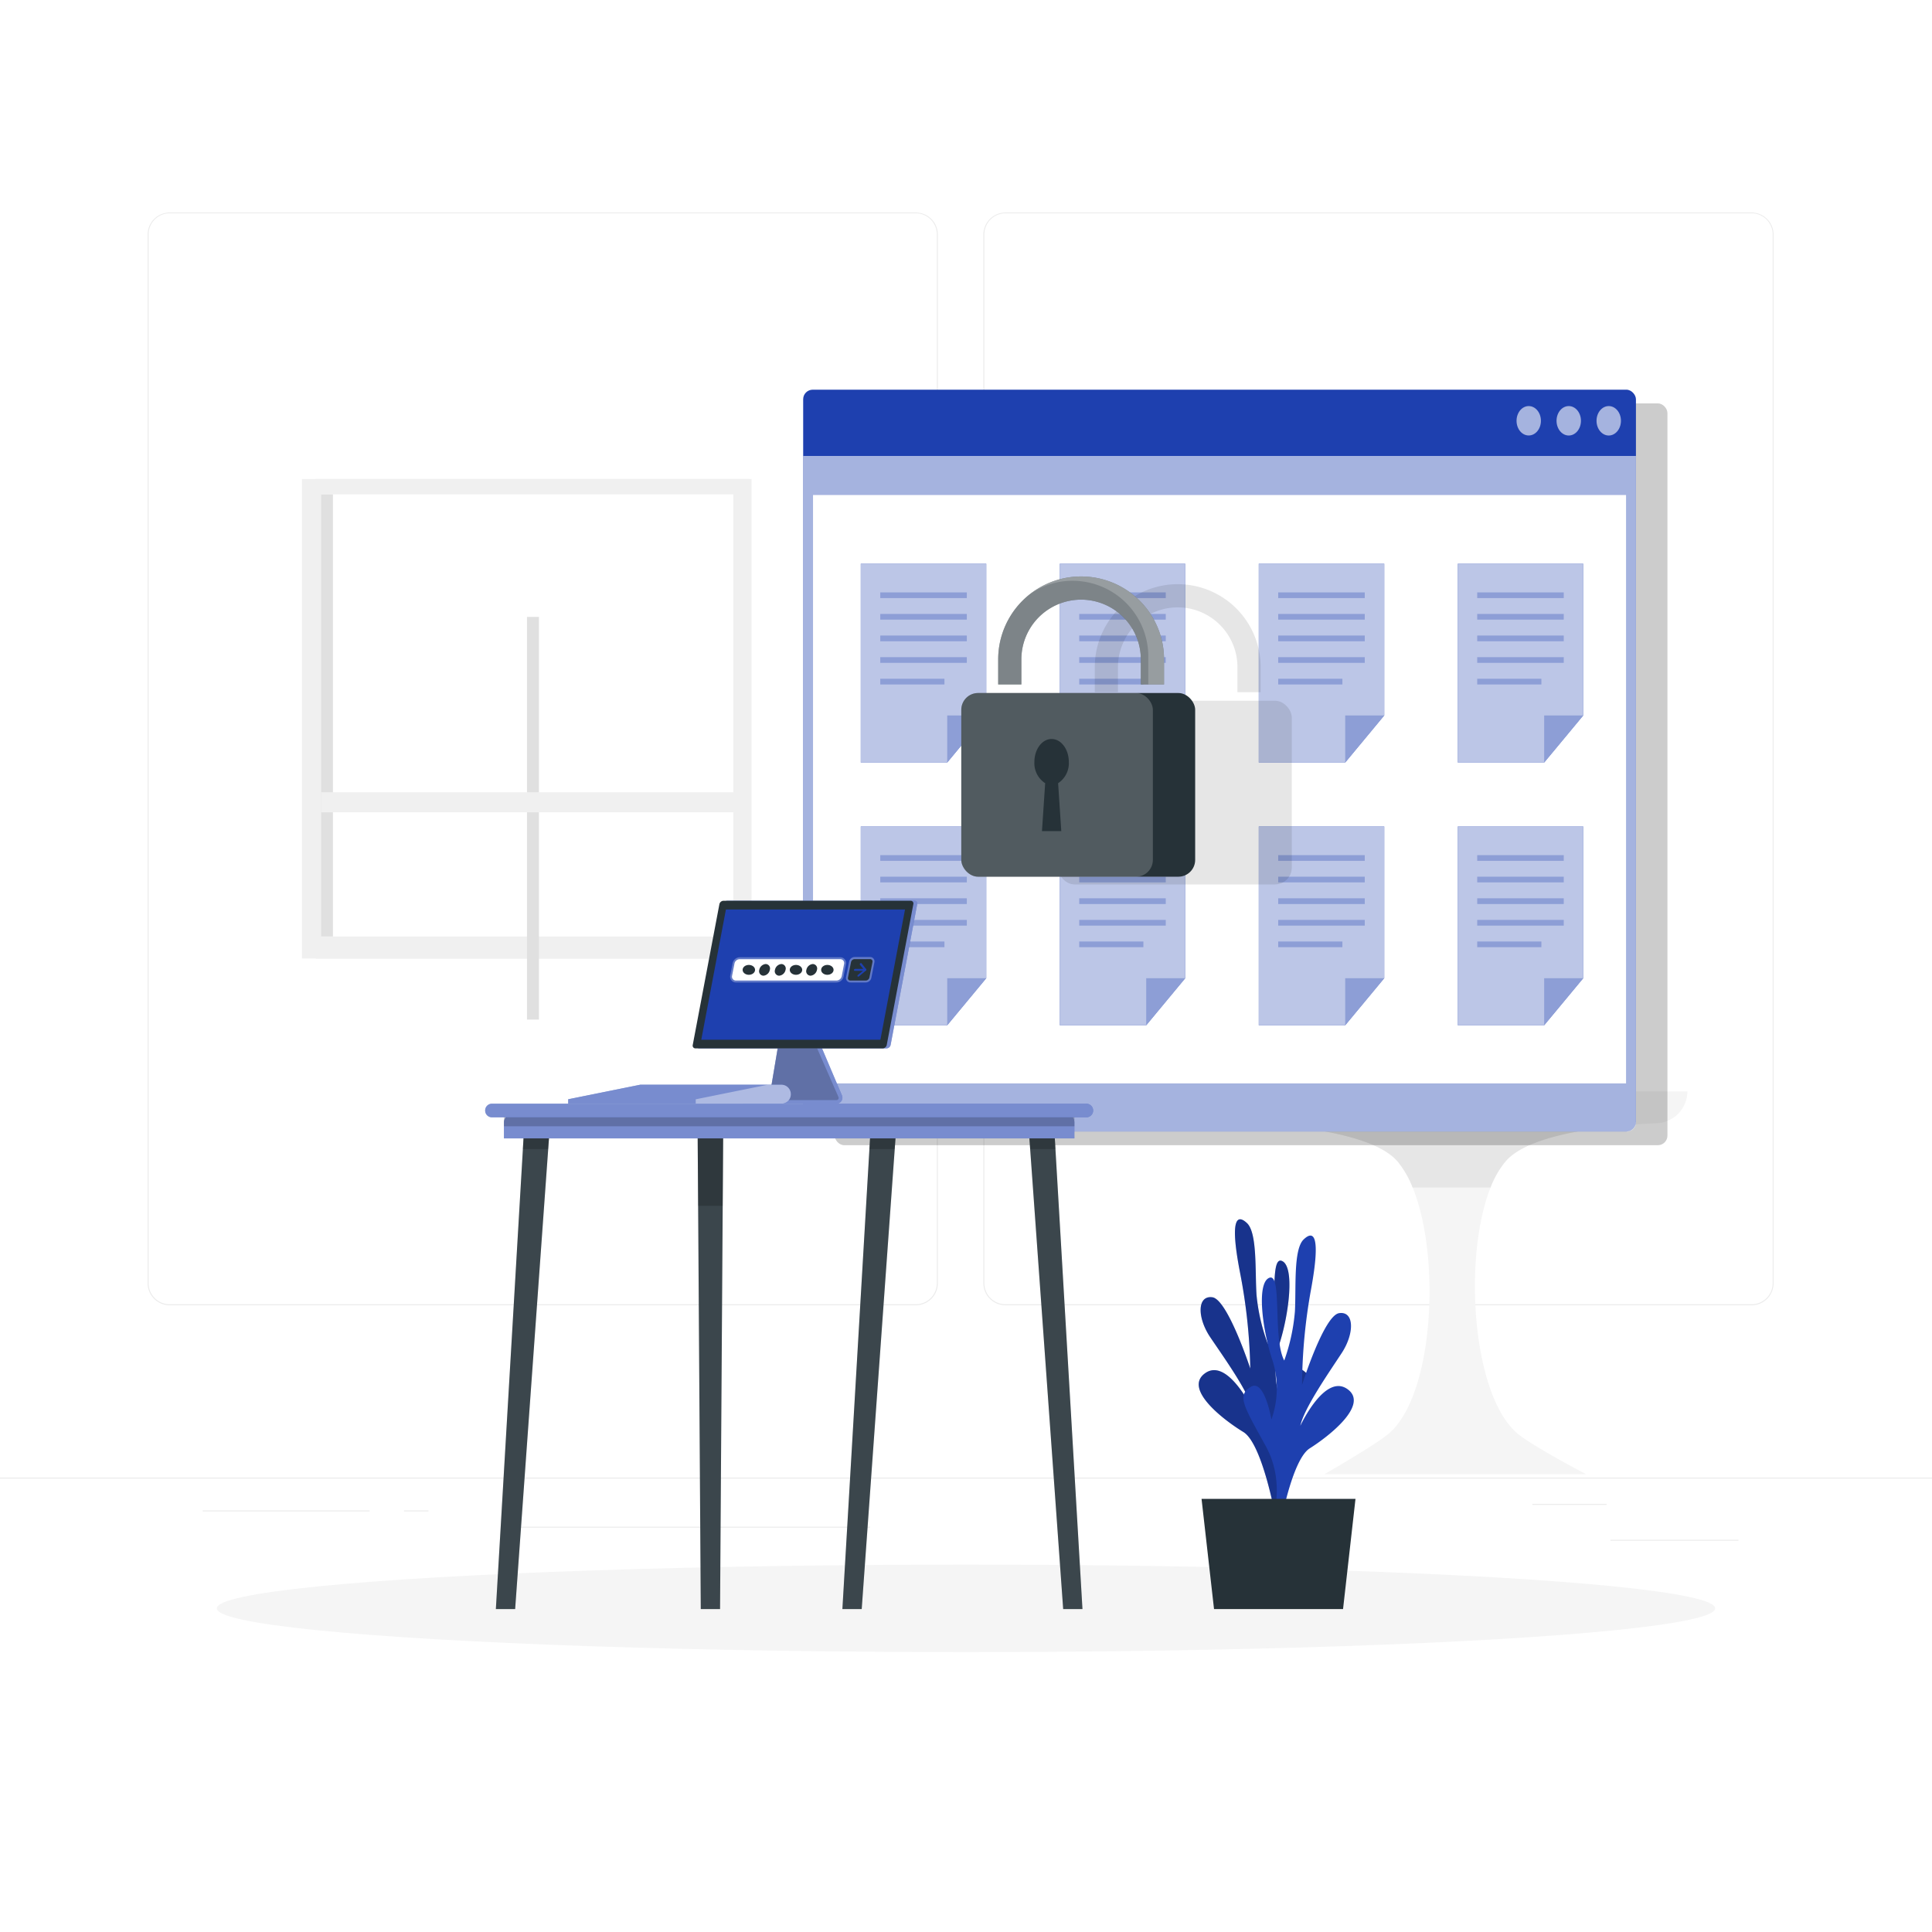 <svg class="animated" id="freepik_stories-secure-login" xmlns="http://www.w3.org/2000/svg" viewBox="0 0 500 500" version="1.1" xmlns:xlink="http://www.w3.org/1999/xlink" xmlns:svgjs="http://svgjs.com/svgjs"><style>svg#freepik_stories-secure-login:not(.animated) .animable {opacity: 0;}svg#freepik_stories-secure-login.animated #freepik--Padlock--inject-83 {animation: 1.5s Infinite  linear wind;animation-delay: 0s;}svg#freepik_stories-secure-login.animated #freepik--speech-bubble--inject-83 {animation: 1.7s 1 forwards cubic-bezier(.36,-0.01,.5,1.38) slideLeft,1.5s Infinite  linear floating;animation-delay: 0.3s,2s;opacity: 0}svg#freepik_stories-secure-login.animated #freepik--group--inject-83 {animation: 1.5s 1 forwards cubic-bezier(.36,-0.01,.5,1.38) slideLeft;animation-delay: 0.3s;opacity: 0}svg#freepik_stories-secure-login.animated #eln3s1mv3whae {animation: 1.5s 1 forwards cubic-bezier(.36,-0.01,.5,1.38) slideLeft;animation-delay: 0.06s;opacity: 0}svg#freepik_stories-secure-login.animated #elca4xncwslbq {animation: 1.5s 1 forwards cubic-bezier(.36,-0.01,.5,1.38) slideLeft;animation-delay: 0.12s;opacity: 0}svg#freepik_stories-secure-login.animated #elywocxfibesa {animation: 1.5s 1 forwards cubic-bezier(.36,-0.01,.5,1.38) slideLeft;animation-delay: 0.18s;opacity: 0}svg#freepik_stories-secure-login.animated #el1j0ac3oiu14 {animation: 1.5s 1 forwards cubic-bezier(.36,-0.01,.5,1.38) slideLeft;animation-delay: 0.24s;opacity: 0}svg#freepik_stories-secure-login.animated #elwzev3e30zpi {animation: 1.5s 1 forwards cubic-bezier(.36,-0.01,.5,1.38) slideLeft;animation-delay: 0.3s;opacity: 0}svg#freepik_stories-secure-login.animated #elfz0j11syua {animation: 1.5s 1 forwards cubic-bezier(.36,-0.01,.5,1.38) slideLeft;animation-delay: 0.36s;opacity: 0}svg#freepik_stories-secure-login.animated #el3spm4v7j5tg {animation: 1.5s 1 forwards cubic-bezier(.36,-0.01,.5,1.38) slideLeft;animation-delay: 0.42s;opacity: 0}svg#freepik_stories-secure-login.animated #elmtqlwzhun1 {animation: 1.5s 1 forwards cubic-bezier(.36,-0.01,.5,1.38) slideLeft;animation-delay: 0.48s;opacity: 0}svg#freepik_stories-secure-login.animated #elv2ntgip98sj {animation: 1.5s 1 forwards cubic-bezier(.36,-0.01,.5,1.38) slideLeft;animation-delay: 0.54s;opacity: 0}svg#freepik_stories-secure-login.animated #elqxlp1oh6pj {animation: 1.5s 1 forwards cubic-bezier(.36,-0.01,.5,1.38) slideLeft;animation-delay: 0.6s;opacity: 0}svg#freepik_stories-secure-login.animated #eltarf45372kr {animation: 1.5s 1 forwards cubic-bezier(.36,-0.01,.5,1.38) slideLeft;animation-delay: 0.66s;opacity: 0}svg#freepik_stories-secure-login.animated #elcq85n798ecm {animation: 1.5s 1 forwards cubic-bezier(.36,-0.01,.5,1.38) slideLeft;animation-delay: 0.72s;opacity: 0}svg#freepik_stories-secure-login.animated #elrt3olnte8t {animation: 1.5s 1 forwards cubic-bezier(.36,-0.01,.5,1.38) slideLeft;animation-delay: 0.78s;opacity: 0}svg#freepik_stories-secure-login.animated #elr4txxr14ef {animation: 1.5s 1 forwards cubic-bezier(.36,-0.01,.5,1.38) slideLeft;animation-delay: 0.84s;opacity: 0}svg#freepik_stories-secure-login.animated #el07lmwx0lrivk {animation: 1.5s 1 forwards cubic-bezier(.36,-0.01,.5,1.38) slideLeft;animation-delay: 0.9s;opacity: 0}svg#freepik_stories-secure-login.animated #el06uhyip8e12f {animation: 1.5s 1 forwards cubic-bezier(.36,-0.01,.5,1.38) slideLeft;animation-delay: 0.96s;opacity: 0}svg#freepik_stories-secure-login.animated #el134zeyj1mgbm {animation: 1.5s 1 forwards cubic-bezier(.36,-0.01,.5,1.38) slideLeft;animation-delay: 1.02s;opacity: 0}svg#freepik_stories-secure-login.animated #elu0jxfvpn2hl {animation: 1.5s 1 forwards cubic-bezier(.36,-0.01,.5,1.38) slideLeft;animation-delay: 1.08s;opacity: 0}svg#freepik_stories-secure-login.animated #elzbxz2hh8b1h {animation: 1.5s 1 forwards cubic-bezier(.36,-0.01,.5,1.38) slideLeft;animation-delay: 1.14s;opacity: 0}svg#freepik_stories-secure-login.animated #elenadenidde {animation: 1.5s 1 forwards cubic-bezier(.36,-0.01,.5,1.38) slideLeft;animation-delay: 1.2s;opacity: 0}svg#freepik_stories-secure-login.animated #elv7nnxytlftq {animation: 1.5s 1 forwards cubic-bezier(.36,-0.01,.5,1.38) slideLeft;animation-delay: 1.26s;opacity: 0}svg#freepik_stories-secure-login.animated #el3fv5zrv4m26 {animation: 1.5s 1 forwards cubic-bezier(.36,-0.01,.5,1.38) slideLeft;animation-delay: 1.32s;opacity: 0}svg#freepik_stories-secure-login.animated #elbnvcnli6z7d {animation: 1.5s 1 forwards cubic-bezier(.36,-0.01,.5,1.38) slideLeft;animation-delay: 1.38s;opacity: 0}svg#freepik_stories-secure-login.animated #elfzkudwrhd8u {animation: 1.5s 1 forwards cubic-bezier(.36,-0.01,.5,1.38) slideLeft;animation-delay: 1.44s;opacity: 0}svg#freepik_stories-secure-login.animated #freepik--Character--inject-83 {animation: 1.5s 1 forwards cubic-bezier(.36,-0.01,.5,1.38) slideLeft;animation-delay: 0.3s;opacity: 0}            @keyframes wind {                0% {                    transform: rotate( 0deg );                }                25% {                    transform: rotate( 1deg );                }                75% {                    transform: rotate( -1deg );                }            }                    @keyframes slideLeft {                0% {                    opacity: 0;                    transform: translateX(-30px);                }                100% {                    opacity: 1;                    transform: translateX(0);                }            }                    @keyframes floating {                0% {                    opacity: 1;                    transform: translateY(0px);                }                50% {                    transform: translateY(-10px);                }                100% {                    opacity: 1;                    transform: translateY(0px);                }            }        </style><g id="freepik--background-complete--inject-83" class="animable" style="transform-origin: 250px 228.23px;"><rect y="382.4" width="500" height="0.25" style="fill: rgb(235, 235, 235); transform-origin: 250px 382.525px;" id="el1z26uetpy7xh" class="animable"></rect><rect x="416.78" y="398.49" width="33.12" height="0.25" style="fill: rgb(235, 235, 235); transform-origin: 433.34px 398.615px;" id="eljbir1flfje" class="animable"></rect><rect x="322.53" y="401.21" width="8.69" height="0.25" style="fill: rgb(235, 235, 235); transform-origin: 326.875px 401.335px;" id="elrjt9m4o3zff" class="animable"></rect><rect x="396.59" y="389.21" width="19.19" height="0.25" style="fill: rgb(235, 235, 235); transform-origin: 406.185px 389.335px;" id="elpitzomyq2rf" class="animable"></rect><rect x="52.46" y="390.89" width="43.19" height="0.25" style="fill: rgb(235, 235, 235); transform-origin: 74.055px 391.015px;" id="elfltmg96wwhb" class="animable"></rect><rect x="104.56" y="390.89" width="6.33" height="0.25" style="fill: rgb(235, 235, 235); transform-origin: 107.725px 391.015px;" id="eln0n5y1h4i5c" class="animable"></rect><rect x="131.47" y="395.11" width="93.68" height="0.25" style="fill: rgb(235, 235, 235); transform-origin: 178.31px 395.235px;" id="elwbfmgf6mk6b" class="animable"></rect><path d="M237,337.8H43.91a5.71,5.71,0,0,1-5.7-5.71V60.66A5.71,5.71,0,0,1,43.91,55H237a5.71,5.71,0,0,1,5.71,5.71V332.09A5.71,5.71,0,0,1,237,337.8ZM43.91,55.2a5.46,5.46,0,0,0-5.45,5.46V332.09a5.46,5.46,0,0,0,5.45,5.46H237a5.47,5.47,0,0,0,5.46-5.46V60.66A5.47,5.47,0,0,0,237,55.2Z" style="fill: rgb(235, 235, 235); transform-origin: 140.46px 196.4px;" id="elnkb56ada2zm" class="animable"></path><path d="M453.31,337.8H260.21a5.72,5.72,0,0,1-5.71-5.71V60.66A5.72,5.72,0,0,1,260.21,55h193.1A5.71,5.71,0,0,1,459,60.66V332.09A5.71,5.71,0,0,1,453.31,337.8ZM260.21,55.2a5.47,5.47,0,0,0-5.46,5.46V332.09a5.47,5.47,0,0,0,5.46,5.46h193.1a5.47,5.47,0,0,0,5.46-5.46V60.66a5.47,5.47,0,0,0-5.46-5.46Z" style="fill: rgb(235, 235, 235); transform-origin: 356.75px 196.4px;" id="elz17wpga6cni" class="animable"></path><path d="M316.54,282.45H436.69a8.24,8.24,0,0,1-7.88,8.23c-12.91.59-32.78,2.63-39.07,9.77-11.75,13.32-10.61,60.1,3.46,70.93,4.4,3.4,17.26,10.14,17.26,10.14H342.77s12-6.88,16.19-10.14c14-10.92,14.39-57.67,2.59-70.93-6.05-6.8-24.67-9-37.16-9.69A8.31,8.31,0,0,1,316.54,282.45Z" style="fill: rgb(245, 245, 245); transform-origin: 376.615px 331.985px;" id="elo9i5m5gul7e" class="animable"></path><path d="M421.8,291.12c-12.2,1-26.82,3.39-32.06,9.33a23.74,23.74,0,0,0-4,6.88H365.59a24.5,24.5,0,0,0-4-6.88c-5.26-5.91-20-8.34-32-9.33Z" style="fill: rgb(230, 230, 230); transform-origin: 375.695px 299.225px;" id="elejtjx90xwmr" class="animable"></path><polygon points="367.72 282.51 369.36 263.84 345.67 263.84 344.04 282.51 367.72 282.51" style="fill: rgb(235, 235, 235); transform-origin: 356.7px 273.175px;" id="elq4a5bqjppy" class="animable"></polygon><polygon points="367.72 282.51 369.36 263.84 370.63 263.84 369 282.51 367.72 282.51" style="fill: rgb(224, 224, 224); transform-origin: 369.175px 273.175px;" id="elkzxkmkt7zyc" class="animable"></polygon><polygon points="365.47 280.61 366.77 265.74 347.92 265.74 346.62 280.61 365.47 280.61" style="fill: rgb(240, 240, 240); transform-origin: 356.695px 273.175px;" id="el3ia9mvgu0i2" class="animable"></polygon><polygon points="364.03 279.38 365.11 266.97 349.37 266.97 348.28 279.38 364.03 279.38" style="fill: rgb(250, 250, 250); transform-origin: 356.695px 273.175px;" id="ell5tbzkklk3" class="animable"></polygon><polygon points="375.4 282.45 399.19 282.45 396.55 252.28 372.76 252.28 375.4 282.45" style="fill: rgb(230, 230, 230); transform-origin: 385.975px 267.365px;" id="elu76ftunzaho" class="animable"></polygon><polygon points="375.4 282.45 374.27 282.45 371.63 252.28 372.76 252.28 375.4 282.45" style="fill: rgb(224, 224, 224); transform-origin: 373.515px 267.365px;" id="elps1hxs98er" class="animable"></polygon><polygon points="377.56 279.38 396.5 279.38 394.4 255.36 375.46 255.36 377.56 279.38" style="fill: rgb(240, 240, 240); transform-origin: 385.98px 267.37px;" id="eldj4dua069m8" class="animable"></polygon><polygon points="378.94 277.4 394.77 277.4 393.01 257.34 377.19 257.34 378.94 277.4" style="fill: rgb(250, 250, 250); transform-origin: 385.98px 267.37px;" id="el0vpqisi30u7" class="animable"></polygon><path d="M386.94,266.36h0a2.75,2.75,0,0,1-3.9,0h0a2.76,2.76,0,0,1,0-3.89h0a2.77,2.77,0,0,1,3.9,0h0A2.76,2.76,0,0,1,386.94,266.36Z" style="fill: rgb(235, 235, 235); transform-origin: 384.99px 264.419px;" id="elq0mg9i4jakm" class="animable"></path><path d="M385.77,269.74h0a2,2,0,0,1,2.85,0h0a2,2,0,0,1-1.42,3.44h0A2,2,0,0,1,385.77,269.74Z" style="fill: rgb(240, 240, 240); transform-origin: 387.195px 271.162px;" id="el810iyrqm7pd" class="animable"></path><g id="el22v3qq7e6te"><rect x="81.73" y="123.98" width="112.19" height="124.08" style="fill: rgb(224, 224, 224); transform-origin: 137.825px 186.02px; transform: rotate(180deg);" class="animable"></rect></g><g id="eli9yhwcjze2b"><rect x="78.15" y="123.98" width="116.36" height="124.08" style="fill: rgb(240, 240, 240); transform-origin: 136.33px 186.02px; transform: rotate(180deg);" class="animable"></rect></g><g id="el7raw0algckj"><rect x="83.07" y="127.94" width="106.7" height="114.42" style="fill: rgb(255, 255, 255); transform-origin: 136.42px 185.15px; transform: rotate(180deg);" class="animable"></rect></g><g id="el7ymkvrg7sz9"><rect x="83.07" y="127.94" width="3.09" height="114.42" style="fill: rgb(224, 224, 224); transform-origin: 84.615px 185.15px; transform: rotate(180deg);" class="animable"></rect></g><g id="elikpjdp9k1x9"><rect x="136.39" y="159.65" width="3.09" height="104.22" style="fill: rgb(224, 224, 224); transform-origin: 137.935px 211.76px; transform: rotate(-90deg);" class="animable"></rect></g><g id="elk9utopnft4e"><rect x="83.07" y="205.04" width="108.36" height="5.18" style="fill: rgb(240, 240, 240); transform-origin: 137.25px 207.63px; transform: rotate(180deg);" class="animable"></rect></g><path d="M378.39,145.22s1-6.6-3.81-10.83-4.39-6.75-3-7.08,2.64,3.91,4.76,5.07c0,0,.07-6-2.08-8.25s-3.28-7.94-1.23-8,2.25,3.4,2.68,5.88,2.7,6,2.7,6,.44-5.4,1.83-7.62-2.31-7.3-.88-9.52,4,2,3.75,6.77-3.38,9.84-2.64,14.81c0,0,1.4-3.49,2.65-3.81s2.53-2.62,3.37-3.48,1.91,2.11,0,4.86-6.76,10.11-6,16.05Z" style="fill: rgb(230, 230, 230); transform-origin: 379.103px 128.166px;" id="elmn5jobcwsc9" class="animable"></path><path d="M375.51,142.22l-1.58,9.89a5,5,0,0,0,5,5.82h1.68a5,5,0,0,0,5-5.82L384,142.22Z" style="fill: rgb(245, 245, 245); transform-origin: 379.77px 150.075px;" id="ele5tdogpuw5j" class="animable"></path><rect x="287.94" y="154.28" width="111.4" height="5.72" style="fill: rgb(230, 230, 230); transform-origin: 343.64px 157.14px;" id="ellcvud4m7p1b" class="animable"></rect><rect x="293.07" y="133.18" width="4.91" height="21.1" style="fill: rgb(240, 240, 240); transform-origin: 295.525px 143.73px;" id="elh3yt31z91sn" class="animable"></rect><rect x="316.8" y="133.18" width="4.91" height="21.1" style="fill: rgb(240, 240, 240); transform-origin: 319.255px 143.73px;" id="elfniwtl3qg7u" class="animable"></rect><g id="elu0dqrznmh8e"><rect x="345.57" y="132.92" width="4.91" height="21.1" style="fill: rgb(240, 240, 240); transform-origin: 348.025px 143.47px; transform: rotate(-9.78deg);" class="animable"></rect></g><rect x="299.15" y="135.96" width="4.91" height="18.32" style="fill: rgb(240, 240, 240); transform-origin: 301.605px 145.12px;" id="eleu11648lhe" class="animable"></rect><rect x="310.43" y="135.96" width="4.91" height="18.32" style="fill: rgb(240, 240, 240); transform-origin: 312.885px 145.12px;" id="elq5t59vy0ci" class="animable"></rect><rect x="338.91" y="135.96" width="4.91" height="18.32" style="fill: rgb(240, 240, 240); transform-origin: 341.365px 145.12px;" id="elevylz4olrhk" class="animable"></rect><g id="el68n6rnqcqxb"><rect x="325.29" y="135.65" width="4.91" height="18.32" style="fill: rgb(240, 240, 240); transform-origin: 327.745px 144.81px; transform: rotate(-12.53deg);" class="animable"></rect></g><rect x="305.85" y="132.13" width="2.45" height="22.15" style="fill: rgb(240, 240, 240); transform-origin: 307.075px 143.205px;" id="el7usy2lf52fr" class="animable"></rect><rect x="335.04" y="132.13" width="2.45" height="22.15" style="fill: rgb(240, 240, 240); transform-origin: 336.265px 143.205px;" id="eljsiymzrjkd" class="animable"></rect><g id="elkds480ikv7"><rect x="287.94" y="197.01" width="111.4" height="5.72" style="fill: rgb(230, 230, 230); transform-origin: 343.64px 199.87px; transform: rotate(180deg);" class="animable"></rect></g><g id="el91wj966ziud"><rect x="389.31" y="175.91" width="4.91" height="21.1" style="fill: rgb(240, 240, 240); transform-origin: 391.765px 186.46px; transform: rotate(180deg);" class="animable"></rect></g><g id="eltxagpjv92nj"><rect x="365.58" y="175.91" width="4.91" height="21.1" style="fill: rgb(240, 240, 240); transform-origin: 368.035px 186.46px; transform: rotate(180deg);" class="animable"></rect></g><g id="elhhq52jb6z0j"><rect x="336.81" y="175.65" width="4.91" height="21.1" style="fill: rgb(240, 240, 240); transform-origin: 339.265px 186.2px; transform: rotate(-170.22deg);" class="animable"></rect></g><g id="elcr5r5mchoa9"><rect x="383.23" y="178.69" width="4.91" height="18.32" style="fill: rgb(240, 240, 240); transform-origin: 385.685px 187.85px; transform: rotate(180deg);" class="animable"></rect></g><g id="elp9qziukewx"><rect x="371.95" y="178.69" width="4.91" height="18.32" style="fill: rgb(240, 240, 240); transform-origin: 374.405px 187.85px; transform: rotate(180deg);" class="animable"></rect></g><g id="elx8ki9i5w1lf"><rect x="343.48" y="178.69" width="4.91" height="18.32" style="fill: rgb(240, 240, 240); transform-origin: 345.935px 187.85px; transform: rotate(180deg);" class="animable"></rect></g><g id="eli05p07zzv7p"><rect x="357.09" y="178.38" width="4.91" height="18.32" style="fill: rgb(240, 240, 240); transform-origin: 359.545px 187.54px; transform: rotate(-167.47deg);" class="animable"></rect></g><g id="els4ajmqcezf"><rect x="378.99" y="174.86" width="2.45" height="22.15" style="fill: rgb(240, 240, 240); transform-origin: 380.215px 185.935px; transform: rotate(180deg);" class="animable"></rect></g><g id="elgsm50r1ns68"><rect x="349.79" y="174.86" width="2.45" height="22.15" style="fill: rgb(240, 240, 240); transform-origin: 351.015px 185.935px; transform: rotate(180deg);" class="animable"></rect></g><g id="elujtoxe8rgf"><rect x="298.63" y="180.31" width="23.91" height="16.51" style="fill: rgb(245, 245, 245); transform-origin: 310.585px 188.565px; transform: rotate(180deg);" class="animable"></rect></g></g><g id="freepik--Shadow--inject-83" class="animable" style="transform-origin: 250px 416.24px;"><ellipse id="freepik--path--inject-83" cx="250" cy="416.24" rx="193.89" ry="11.32" style="fill: rgb(245, 245, 245); transform-origin: 250px 416.24px;" class="animable"></ellipse></g><g id="freepik--Plant--inject-83" class="animable" style="transform-origin: 330.513px 365.986px;"><path d="M332.47,391.23s-5-10.8.7-21.46,7.3-13.16,3.7-15.34S331.6,363,331.6,363a24,24,0,0,1-.53-15.07c2.51-7.71,4.09-20.26.66-21.61s-.65,15.66-3.63,21.46a49.82,49.82,0,0,1-2.91-12.64c-.41-6.19.23-16.08-2.48-18.61s-4.44-.79-1.78,12.88a142.9,142.9,0,0,1,2.64,24.76s-5.87-17.92-9.82-18.44-3.94,5.28-.56,10.31,9.89,14.05,10.95,18.69c0,0-6.45-13.48-12.25-9.35s5.05,12.28,9.89,15.22,8.2,21.39,8.2,21.39Z" style="fill: rgb(30, 64, 175); transform-origin: 324.507px 353.771px;" id="eltf2zzp89lxq" class="animable"></path><g id="elejuq7vg3cb7"><path d="M332.47,391.23s-5-10.8.7-21.46,7.3-13.16,3.7-15.34S331.6,363,331.6,363a24,24,0,0,1-.53-15.07c2.51-7.71,4.09-20.26.66-21.61s-.65,15.66-3.63,21.46a49.82,49.82,0,0,1-2.91-12.64c-.41-6.19.23-16.08-2.48-18.61s-4.44-.79-1.78,12.88a142.9,142.9,0,0,1,2.64,24.76s-5.87-17.92-9.82-18.44-3.94,5.28-.56,10.31,9.89,14.05,10.95,18.69c0,0-6.45-13.48-12.25-9.35s5.05,12.28,9.89,15.22,8.2,21.39,8.2,21.39Z" style="opacity: 0.2; isolation: isolate; transform-origin: 324.507px 353.771px;" class="animable"></path></g><path d="M328.56,395.66s4.82-10.88-1-21.44-7.46-13.06-3.88-15.29,5.36,8.44,5.36,8.44a24,24,0,0,0,.35-15.08c-2.6-7.66-4.33-20.19-.91-21.59s.84,15.65,3.88,21.4a49.65,49.65,0,0,0,2.76-12.69c.34-6.19-.42-16.07,2.26-18.64s4.43-.85,1.93,12.85a142.37,142.37,0,0,0-2.34,24.8s5.66-18,9.6-18.58,4,5.22.68,10.3-9.71,14.2-10.73,18.85c0,0,6.29-13.58,12.14-9.53s-4.9,12.35-9.7,15.37-7.94,21.51-7.94,21.51Z" style="fill: rgb(30, 64, 175); transform-origin: 336.077px 358.053px;" id="elm27qk5kh6k" class="animable"></path><polygon points="350.8 387.91 310.96 387.91 314.19 416.42 347.58 416.42 350.8 387.91" style="fill: rgb(38, 50, 56); transform-origin: 330.88px 402.165px;" id="el51a3r2qsvqk" class="animable"></polygon></g><g id="freepik--Window--inject-83" class="animable" style="transform-origin: 319.691px 198.615px;"><g id="elmtg5cvkz5eh"><rect x="216.01" y="104.4" width="215.52" height="191.98" rx="2.48" style="opacity: 0.2; isolation: isolate; transform-origin: 323.77px 200.39px;" class="animable"></rect></g><rect x="207.86" y="100.85" width="215.52" height="191.98" rx="2.48" style="fill: rgb(30, 64, 175); transform-origin: 315.62px 196.84px;" id="el0a3e1znvf3kf" class="animable"></rect><g id="elcao3uqtnvjr"><path d="M207.86,118V290.36a2.3,2.3,0,0,0,2,2.48H421.32a2.3,2.3,0,0,0,2.06-2.48V118Z" style="fill: rgb(255, 255, 255); opacity: 0.6; transform-origin: 315.62px 205.42px;" class="animable"></path></g><rect x="210.41" y="128.11" width="210.41" height="152.27" style="fill: rgb(255, 255, 255); transform-origin: 315.615px 204.245px;" id="elqnb58fs9w3l" class="animable"></rect><g id="el9xvtv490gdr"><ellipse cx="416.34" cy="108.9" rx="3.16" ry="3.81" style="fill: rgb(255, 255, 255); opacity: 0.6; transform-origin: 416.34px 108.9px;" class="animable"></ellipse></g><g id="elfy97bb203vc"><ellipse cx="405.99" cy="108.9" rx="3.16" ry="3.81" style="fill: rgb(255, 255, 255); opacity: 0.6; transform-origin: 405.99px 108.9px;" class="animable"></ellipse></g><g id="el1vorxlb0hi8"><path d="M398.79,108.9c0,2.1-1.41,3.8-3.16,3.8s-3.15-1.7-3.15-3.8,1.41-3.81,3.15-3.81S398.79,106.79,398.79,108.9Z" style="fill: rgb(255, 255, 255); opacity: 0.6; transform-origin: 395.635px 108.895px;" class="animable"></path></g><polygon points="255.24 145.89 255.24 185.16 245.14 197.34 222.77 197.34 222.77 145.89 255.24 145.89" style="fill: rgb(30, 64, 175); transform-origin: 239.005px 171.615px;" id="elrcb48h1jys" class="animable"></polygon><g id="elcev2b6evsh9"><polygon points="255.24 145.89 255.24 185.16 245.14 197.34 222.77 197.34 222.77 145.89 255.24 145.89" style="fill: rgb(255, 255, 255); opacity: 0.7; transform-origin: 239.005px 171.615px;" class="animable"></polygon></g><g id="elvh6gusty8u"><polygon points="255.24 185.16 245.14 197.34 245.14 185.16 255.24 185.16" style="fill: rgb(30, 64, 175); opacity: 0.3; transform-origin: 250.19px 191.25px;" class="animable"></polygon></g><g id="elgxj8dg0nmqs"><rect x="227.81" y="153.31" width="22.4" height="1.47" style="fill: rgb(30, 64, 175); opacity: 0.3; transform-origin: 239.01px 154.045px;" class="animable"></rect></g><g id="elu6bxlyj863d"><rect x="227.81" y="158.89" width="22.4" height="1.47" style="fill: rgb(30, 64, 175); opacity: 0.3; transform-origin: 239.01px 159.625px;" class="animable"></rect></g><g id="el9cbkzupa3xm"><rect x="227.81" y="164.48" width="22.4" height="1.48" style="fill: rgb(30, 64, 175); opacity: 0.3; transform-origin: 239.01px 165.22px;" class="animable"></rect></g><g id="eldblot1bxnjr"><rect x="227.81" y="170.07" width="22.4" height="1.47" style="fill: rgb(30, 64, 175); opacity: 0.3; transform-origin: 239.01px 170.805px;" class="animable"></rect></g><g id="el1pvgutuzh8ui"><rect x="227.81" y="175.66" width="16.61" height="1.48" style="fill: rgb(30, 64, 175); opacity: 0.3; transform-origin: 236.115px 176.4px;" class="animable"></rect></g><polygon points="306.74 145.89 306.74 185.16 296.64 197.34 274.27 197.34 274.27 145.89 306.74 145.89" style="fill: rgb(30, 64, 175); transform-origin: 290.505px 171.615px;" id="el94in7uy3w0g" class="animable"></polygon><g id="el4d2ggfssad6"><polygon points="306.74 145.89 306.74 185.16 296.64 197.34 274.27 197.34 274.27 145.89 306.74 145.89" style="fill: rgb(255, 255, 255); opacity: 0.7; transform-origin: 290.505px 171.615px;" class="animable"></polygon></g><g id="elkrlu5o09vg"><polygon points="306.74 185.16 296.64 197.34 296.64 185.16 306.74 185.16" style="fill: rgb(30, 64, 175); opacity: 0.3; transform-origin: 301.69px 191.25px;" class="animable"></polygon></g><g id="elowkle5e0xm"><rect x="279.3" y="153.31" width="22.4" height="1.47" style="fill: rgb(30, 64, 175); opacity: 0.3; transform-origin: 290.5px 154.045px;" class="animable"></rect></g><g id="elej730xzcnd4"><rect x="279.3" y="158.89" width="22.4" height="1.47" style="fill: rgb(30, 64, 175); opacity: 0.3; transform-origin: 290.5px 159.625px;" class="animable"></rect></g><g id="elysip9owoe2"><rect x="279.3" y="164.48" width="22.4" height="1.48" style="fill: rgb(30, 64, 175); opacity: 0.3; transform-origin: 290.5px 165.22px;" class="animable"></rect></g><g id="el8o2i3h1s4i5"><rect x="279.3" y="170.07" width="22.4" height="1.47" style="fill: rgb(30, 64, 175); opacity: 0.3; transform-origin: 290.5px 170.805px;" class="animable"></rect></g><g id="elrcx8hvpfzdj"><rect x="279.3" y="175.66" width="16.61" height="1.48" style="fill: rgb(30, 64, 175); opacity: 0.3; transform-origin: 287.605px 176.4px;" class="animable"></rect></g><polygon points="358.24 145.89 358.24 185.16 348.14 197.34 325.77 197.34 325.77 145.89 358.24 145.89" style="fill: rgb(30, 64, 175); transform-origin: 342.005px 171.615px;" id="elld4dj158ka" class="animable"></polygon><g id="el2t9bv4c71qa"><polygon points="358.24 145.89 358.24 185.16 348.14 197.34 325.77 197.34 325.77 145.89 358.24 145.89" style="fill: rgb(255, 255, 255); opacity: 0.7; transform-origin: 342.005px 171.615px;" class="animable"></polygon></g><g id="ela4xke39h32t"><polygon points="358.24 185.16 348.14 197.34 348.14 185.16 358.24 185.16" style="fill: rgb(30, 64, 175); opacity: 0.3; transform-origin: 353.19px 191.25px;" class="animable"></polygon></g><g id="elsxmohscg4g"><rect x="330.8" y="153.31" width="22.4" height="1.47" style="fill: rgb(30, 64, 175); opacity: 0.3; transform-origin: 342px 154.045px;" class="animable"></rect></g><g id="elmqnvowobmm7"><rect x="330.8" y="158.89" width="22.4" height="1.47" style="fill: rgb(30, 64, 175); opacity: 0.3; transform-origin: 342px 159.625px;" class="animable"></rect></g><g id="eln15ar0d9atd"><rect x="330.8" y="164.48" width="22.4" height="1.48" style="fill: rgb(30, 64, 175); opacity: 0.3; transform-origin: 342px 165.22px;" class="animable"></rect></g><g id="eloy4bci00p6"><rect x="330.8" y="170.07" width="22.4" height="1.47" style="fill: rgb(30, 64, 175); opacity: 0.3; transform-origin: 342px 170.805px;" class="animable"></rect></g><g id="el9l8jplfwej"><rect x="330.8" y="175.66" width="16.61" height="1.48" style="fill: rgb(30, 64, 175); opacity: 0.3; transform-origin: 339.105px 176.4px;" class="animable"></rect></g><polygon points="409.74 145.89 409.74 185.16 399.63 197.34 377.27 197.34 377.27 145.89 409.74 145.89" style="fill: rgb(30, 64, 175); transform-origin: 393.505px 171.615px;" id="el87r2gy73kit" class="animable"></polygon><g id="elbim439ln72"><polygon points="409.74 145.89 409.74 185.16 399.63 197.34 377.27 197.34 377.27 145.89 409.74 145.89" style="fill: rgb(255, 255, 255); opacity: 0.7; transform-origin: 393.505px 171.615px;" class="animable"></polygon></g><g id="eli99oj54wlm"><polygon points="409.74 185.16 399.63 197.34 399.63 185.16 409.74 185.16" style="fill: rgb(30, 64, 175); opacity: 0.3; transform-origin: 404.685px 191.25px;" class="animable"></polygon></g><g id="els87qg69clwq"><rect x="382.3" y="153.31" width="22.4" height="1.47" style="fill: rgb(30, 64, 175); opacity: 0.3; transform-origin: 393.5px 154.045px;" class="animable"></rect></g><g id="elhmtls0yzke6"><rect x="382.3" y="158.89" width="22.4" height="1.47" style="fill: rgb(30, 64, 175); opacity: 0.3; transform-origin: 393.5px 159.625px;" class="animable"></rect></g><g id="elo6n2v47t18"><rect x="382.3" y="164.48" width="22.4" height="1.48" style="fill: rgb(30, 64, 175); opacity: 0.3; transform-origin: 393.5px 165.22px;" class="animable"></rect></g><g id="elar36qm61tb"><rect x="382.3" y="170.07" width="22.4" height="1.47" style="fill: rgb(30, 64, 175); opacity: 0.3; transform-origin: 393.5px 170.805px;" class="animable"></rect></g><g id="el9vok1c1tntr"><rect x="382.3" y="175.66" width="16.61" height="1.48" style="fill: rgb(30, 64, 175); opacity: 0.3; transform-origin: 390.605px 176.4px;" class="animable"></rect></g><polygon points="255.24 213.89 255.24 253.16 245.14 265.34 222.77 265.34 222.77 213.89 255.24 213.89" style="fill: rgb(30, 64, 175); transform-origin: 239.005px 239.615px;" id="elboiy5xstqba" class="animable"></polygon><g id="el4ntlr25j4n9"><polygon points="255.24 213.89 255.24 253.16 245.14 265.34 222.77 265.34 222.77 213.89 255.24 213.89" style="fill: rgb(255, 255, 255); opacity: 0.7; transform-origin: 239.005px 239.615px;" class="animable"></polygon></g><g id="el27mgoq019c"><polygon points="255.24 253.16 245.14 265.34 245.14 253.16 255.24 253.16" style="fill: rgb(30, 64, 175); opacity: 0.3; transform-origin: 250.19px 259.25px;" class="animable"></polygon></g><g id="elnm42536ci"><rect x="227.81" y="221.31" width="22.4" height="1.47" style="fill: rgb(30, 64, 175); opacity: 0.3; transform-origin: 239.01px 222.045px;" class="animable"></rect></g><g id="elgpmedr70tvt"><rect x="227.81" y="226.89" width="22.4" height="1.47" style="fill: rgb(30, 64, 175); opacity: 0.3; transform-origin: 239.01px 227.625px;" class="animable"></rect></g><g id="el7q58ydalxbh"><rect x="227.81" y="232.48" width="22.4" height="1.48" style="fill: rgb(30, 64, 175); opacity: 0.3; transform-origin: 239.01px 233.22px;" class="animable"></rect></g><g id="els9tq3b2bprl"><rect x="227.81" y="238.07" width="22.4" height="1.48" style="fill: rgb(30, 64, 175); opacity: 0.3; transform-origin: 239.01px 238.81px;" class="animable"></rect></g><g id="elz4f41jytye"><rect x="227.81" y="243.66" width="16.61" height="1.47" style="fill: rgb(30, 64, 175); opacity: 0.3; transform-origin: 236.115px 244.395px;" class="animable"></rect></g><polygon points="306.74 213.89 306.74 253.16 296.64 265.34 274.27 265.34 274.27 213.89 306.74 213.89" style="fill: rgb(30, 64, 175); transform-origin: 290.505px 239.615px;" id="elobgs7rocrl8" class="animable"></polygon><g id="elrvhlccangd"><polygon points="306.74 213.89 306.74 253.16 296.64 265.34 274.27 265.34 274.27 213.89 306.74 213.89" style="fill: rgb(255, 255, 255); opacity: 0.7; transform-origin: 290.505px 239.615px;" class="animable"></polygon></g><g id="el6olzk815hnc"><polygon points="306.74 253.16 296.64 265.34 296.64 253.16 306.74 253.16" style="fill: rgb(30, 64, 175); opacity: 0.3; transform-origin: 301.69px 259.25px;" class="animable"></polygon></g><g id="el294ulb94bjh"><rect x="279.3" y="221.31" width="22.4" height="1.47" style="fill: rgb(30, 64, 175); opacity: 0.3; transform-origin: 290.5px 222.045px;" class="animable"></rect></g><g id="elljeo5ydxa8i"><rect x="279.3" y="226.89" width="22.4" height="1.47" style="fill: rgb(30, 64, 175); opacity: 0.3; transform-origin: 290.5px 227.625px;" class="animable"></rect></g><g id="eladgf8pyfkq4"><rect x="279.3" y="232.48" width="22.4" height="1.48" style="fill: rgb(30, 64, 175); opacity: 0.3; transform-origin: 290.5px 233.22px;" class="animable"></rect></g><g id="elv97ryzazqp"><rect x="279.3" y="238.07" width="22.4" height="1.48" style="fill: rgb(30, 64, 175); opacity: 0.3; transform-origin: 290.5px 238.81px;" class="animable"></rect></g><g id="el62vy3nffnro"><rect x="279.3" y="243.66" width="16.61" height="1.47" style="fill: rgb(30, 64, 175); opacity: 0.3; transform-origin: 287.605px 244.395px;" class="animable"></rect></g><polygon points="358.24 213.89 358.24 253.16 348.14 265.34 325.77 265.34 325.77 213.89 358.24 213.89" style="fill: rgb(30, 64, 175); transform-origin: 342.005px 239.615px;" id="el7garqca0ww7" class="animable"></polygon><g id="eluv2s8w4gv9k"><polygon points="358.24 213.89 358.24 253.16 348.14 265.34 325.77 265.34 325.77 213.89 358.24 213.89" style="fill: rgb(255, 255, 255); opacity: 0.7; transform-origin: 342.005px 239.615px;" class="animable"></polygon></g><g id="el0npc15n6zt8l"><polygon points="358.24 253.16 348.14 265.34 348.14 253.16 358.24 253.16" style="fill: rgb(30, 64, 175); opacity: 0.3; transform-origin: 353.19px 259.25px;" class="animable"></polygon></g><g id="elmzs9hsdy14"><rect x="330.8" y="221.31" width="22.4" height="1.47" style="fill: rgb(30, 64, 175); opacity: 0.3; transform-origin: 342px 222.045px;" class="animable"></rect></g><g id="elx30y0lib2rk"><rect x="330.8" y="226.89" width="22.4" height="1.47" style="fill: rgb(30, 64, 175); opacity: 0.3; transform-origin: 342px 227.625px;" class="animable"></rect></g><g id="elizb7z6i9al"><rect x="330.8" y="232.48" width="22.4" height="1.48" style="fill: rgb(30, 64, 175); opacity: 0.3; transform-origin: 342px 233.22px;" class="animable"></rect></g><g id="elhw8zqe0mqoh"><rect x="330.8" y="238.07" width="22.4" height="1.48" style="fill: rgb(30, 64, 175); opacity: 0.3; transform-origin: 342px 238.81px;" class="animable"></rect></g><g id="else9iidljlj"><rect x="330.8" y="243.66" width="16.61" height="1.47" style="fill: rgb(30, 64, 175); opacity: 0.3; transform-origin: 339.105px 244.395px;" class="animable"></rect></g><polygon points="409.74 213.89 409.74 253.16 399.63 265.34 377.27 265.34 377.27 213.89 409.74 213.89" style="fill: rgb(30, 64, 175); transform-origin: 393.505px 239.615px;" id="elhb2hx2y129m" class="animable"></polygon><g id="ellk89vd7vni"><polygon points="409.74 213.89 409.74 253.16 399.63 265.34 377.27 265.34 377.27 213.89 409.74 213.89" style="fill: rgb(255, 255, 255); opacity: 0.7; transform-origin: 393.505px 239.615px;" class="animable"></polygon></g><g id="eli6oin5pmver"><polygon points="409.74 253.16 399.63 265.34 399.63 253.16 409.74 253.16" style="fill: rgb(30, 64, 175); opacity: 0.3; transform-origin: 404.685px 259.25px;" class="animable"></polygon></g><g id="eltfbjsobo0l"><rect x="382.3" y="221.31" width="22.4" height="1.47" style="fill: rgb(30, 64, 175); opacity: 0.3; transform-origin: 393.5px 222.045px;" class="animable"></rect></g><g id="elkjvngcomng"><rect x="382.3" y="226.89" width="22.4" height="1.47" style="fill: rgb(30, 64, 175); opacity: 0.3; transform-origin: 393.5px 227.625px;" class="animable"></rect></g><g id="eljhdwe5xhjq"><rect x="382.3" y="232.48" width="22.4" height="1.48" style="fill: rgb(30, 64, 175); opacity: 0.3; transform-origin: 393.5px 233.22px;" class="animable"></rect></g><g id="elu6qxw3x6on"><rect x="382.3" y="238.07" width="22.4" height="1.48" style="fill: rgb(30, 64, 175); opacity: 0.3; transform-origin: 393.5px 238.81px;" class="animable"></rect></g><g id="elmh6wusthdh"><rect x="382.3" y="243.66" width="16.61" height="1.47" style="fill: rgb(30, 64, 175); opacity: 0.3; transform-origin: 390.605px 244.395px;" class="animable"></rect></g></g><g id="freepik--Padlock--inject-83" class="animable" style="transform-origin: 291.545px 189.04px;"><g id="el5ff8njyjqwb"><rect x="273.78" y="181.35" width="60.53" height="47.54" rx="4.35" style="opacity: 0.1; isolation: isolate; transform-origin: 304.045px 205.12px;" class="animable"></rect></g><g id="elyi1gl2pwdug"><g style="opacity: 0.1; isolation: isolate; transform-origin: 304.79px 165.165px;" class="animable"><path d="M326.25,179.14h-6v-6.49a15.46,15.46,0,1,0-30.92,0v6.49h-6v-6.49a21.46,21.46,0,1,1,42.92,0Z" id="elwq09dfj3q4b" class="animable" style="transform-origin: 304.79px 165.165px;"></path></g></g><rect x="248.78" y="179.35" width="60.53" height="47.54" rx="4.35" style="fill: rgb(38, 50, 56); transform-origin: 279.045px 203.12px;" id="elz4j2rzpszvc" class="animable"></rect><g id="elef8l2usrlvj"><rect x="248.78" y="179.35" width="49.58" height="47.54" rx="4.35" style="fill: rgb(255, 255, 255); opacity: 0.2; transform-origin: 273.57px 203.12px;" class="animable"></rect></g><path d="M276.61,197.19c0-3.28-2-5.94-4.46-5.94s-4.45,2.66-4.45,5.94a6.16,6.16,0,0,0,2.79,5.5l-.83,12.4h5l-.82-12.4A6.18,6.18,0,0,0,276.61,197.19Z" style="fill: rgb(38, 50, 56); transform-origin: 272.155px 203.17px;" id="el9b2p5tebsd" class="animable"></path><path d="M301.25,177.14h-6v-6.49a15.46,15.46,0,1,0-30.92,0v6.49h-6v-6.49a21.46,21.46,0,1,1,42.92,0Z" style="fill: rgb(38, 50, 56); transform-origin: 279.79px 163.165px;" id="elyf1pihp64i" class="animable"></path><g id="elatlz3liqae8"><g style="opacity: 0.4; transform-origin: 279.79px 163.165px;" class="animable"><path d="M301.25,177.14h-6v-6.49a15.46,15.46,0,1,0-30.92,0v6.49h-6v-6.49a21.46,21.46,0,1,1,42.92,0Z" style="fill: rgb(255, 255, 255); transform-origin: 279.79px 163.165px;" id="el98vfkcq1kmt" class="animable"></path></g></g><g id="elg7upqen3vdk"><path d="M301.25,170.65v6.49h-4.07v-7.23a19.6,19.6,0,0,0-19.61-19.6,19.07,19.07,0,0,0-11,3.45,21.44,21.44,0,0,1,34.67,16.89Z" style="fill: rgb(255, 255, 255); opacity: 0.2; transform-origin: 283.91px 163.166px;" class="animable"></path></g></g><g id="freepik--Desk--inject-83" class="animable" style="transform-origin: 204.235px 324.77px;"><path d="M216.46,285.63H192.22v-.93h5.47a1.58,1.58,0,0,0,1.54-1.3l2.45-14.58.48-2.87h8.3l7.43,17.52A1.55,1.55,0,0,1,216.46,285.63Z" style="fill: rgb(30, 64, 175); transform-origin: 205.118px 275.79px;" id="elep3jgv56psd" class="animable"></path><g id="elxjqbke890s"><path d="M216.46,285.63H192.22v-.93h5.47a1.58,1.58,0,0,0,1.54-1.3l2.45-14.58.48-2.87h8.3l7.43,17.52A1.55,1.55,0,0,1,216.46,285.63Z" style="fill: rgb(255, 255, 255); opacity: 0.4; isolation: isolate; transform-origin: 205.118px 275.79px;" class="animable"></path></g><g id="elnb7dimsz57"><path d="M216.49,284.7h-18.8a1.58,1.58,0,0,0,1.54-1.3l2.45-14.58h8.7L217,283.93A.55.55,0,0,1,216.49,284.7Z" style="opacity: 0.2; isolation: isolate; transform-origin: 207.368px 276.76px;" class="animable"></path></g><path d="M229.49,271.32H181a.71.71,0,0,1-.72-.88L187.18,234a1.12,1.12,0,0,1,1-.88h48.48a.7.7,0,0,1,.71.88l-6.88,36.43A1.12,1.12,0,0,1,229.49,271.32Z" style="fill: rgb(30, 64, 175); transform-origin: 208.826px 252.22px;" id="elwkllra845gs" class="animable"></path><g id="elgq22hhgdhd"><path d="M229.49,271.32H181a.71.71,0,0,1-.72-.88L187.18,234a1.12,1.12,0,0,1,1-.88h48.48a.7.7,0,0,1,.71.88l-6.88,36.43A1.12,1.12,0,0,1,229.49,271.32Z" style="fill: rgb(255, 255, 255); opacity: 0.4; isolation: isolate; transform-origin: 208.826px 252.22px;" class="animable"></path></g><path d="M228.49,271.32H180a.71.71,0,0,1-.72-.88L186.18,234a1.12,1.12,0,0,1,1-.88h48.48a.7.7,0,0,1,.71.88l-6.88,36.43A1.12,1.12,0,0,1,228.49,271.32Z" style="fill: rgb(38, 50, 56); transform-origin: 207.826px 252.22px;" id="elsb6rg0a5dsf" class="animable"></path><polygon points="227.85 269.08 181.49 269.08 187.87 235.37 234.22 235.37 227.85 269.08" style="fill: rgb(30, 64, 175); transform-origin: 207.855px 252.225px;" id="el15d8m0ydmuj" class="animable"></polygon><path d="M147.05,285.63v-1.14l18.66-3.77h36.51a2.45,2.45,0,0,1,2.45,2.45h0a2.46,2.46,0,0,1-2.45,2.46Z" style="fill: rgb(30, 64, 175); transform-origin: 175.86px 283.175px;" id="elxps99dh2a6" class="animable"></path><g id="elf1xuvobw6gr"><path d="M204.67,283.18a2.45,2.45,0,0,1-.71,1.73,2.48,2.48,0,0,1-1.74.72H147.05V284.5l18.67-3.78h36.5A2.45,2.45,0,0,1,204.67,283.18Z" style="fill: rgb(255, 255, 255); opacity: 0.4; isolation: isolate; transform-origin: 175.86px 283.175px;" class="animable"></path></g><g id="elwy8bmtzlei"><path d="M204.67,283.18a2.45,2.45,0,0,1-.71,1.73,2.48,2.48,0,0,1-1.74.72H180.05V284.5l18.67-3.78h3.5A2.45,2.45,0,0,1,204.67,283.18Z" style="fill: rgb(255, 255, 255); opacity: 0.4; isolation: isolate; transform-origin: 192.36px 283.175px;" class="animable"></path></g><polygon points="218.01 416.42 223.01 416.42 231.98 291.48 225.35 291.48 218.01 416.42" style="fill: rgb(38, 50, 56); transform-origin: 224.995px 353.95px;" id="elp8r8e7rmrh" class="animable"></polygon><g id="el1fpzvajfnfa"><polygon points="218.01 416.42 223.01 416.42 231.54 297.68 231.98 291.68 225.35 291.68 225 297.68 218.01 416.42" style="fill: rgb(255, 255, 255); opacity: 0.1; isolation: isolate; transform-origin: 224.995px 354.05px;" class="animable"></polygon></g><g id="ellrgrubcpqtl"><polygon points="225 297.38 231.54 297.38 231.98 291.68 225.35 291.68 225 297.38" style="opacity: 0.2; isolation: isolate; transform-origin: 228.49px 294.53px;" class="animable"></polygon></g><polygon points="181.36 416.42 186.35 416.42 187.17 291.48 180.54 291.48 181.36 416.42" style="fill: rgb(38, 50, 56); transform-origin: 183.855px 353.95px;" id="eljjsps6lk5e" class="animable"></polygon><g id="el0blkyxwz1ega"><polygon points="180.54 291.68 180.67 311.84 181.35 416.42 186.35 416.42 187.03 311.84 187.16 291.68 180.54 291.68" style="fill: rgb(255, 255, 255); opacity: 0.1; isolation: isolate; transform-origin: 183.85px 354.05px;" class="animable"></polygon></g><g id="el5js5yoxyguy"><polygon points="180.54 291.68 180.67 312.06 187.03 312.06 187.16 291.68 180.54 291.68" style="opacity: 0.2; isolation: isolate; transform-origin: 183.85px 301.87px;" class="animable"></polygon></g><polygon points="128.33 416.42 133.32 416.42 142.3 291.48 135.67 291.48 128.33 416.42" style="fill: rgb(38, 50, 56); transform-origin: 135.315px 353.95px;" id="elt620a24eb89" class="animable"></polygon><g id="el81po1mh13"><polygon points="128.32 416.42 133.32 416.42 141.86 297.68 142.3 291.68 135.67 291.68 135.31 297.68 128.32 416.42" style="fill: rgb(255, 255, 255); opacity: 0.1; isolation: isolate; transform-origin: 135.31px 354.05px;" class="animable"></polygon></g><g id="el2nwlyt3t009"><polygon points="135.31 297.38 141.86 297.38 142.3 291.68 135.67 291.68 135.31 297.38" style="opacity: 0.2; isolation: isolate; transform-origin: 138.805px 294.53px;" class="animable"></polygon></g><polygon points="275.15 416.42 280.14 416.42 272.8 291.48 266.18 291.48 275.15 416.42" style="fill: rgb(38, 50, 56); transform-origin: 273.16px 353.95px;" id="elhjo4sqw0qzb" class="animable"></polygon><g id="el3q1ltsonzrk"><polygon points="266.18 291.68 266.62 297.68 275.15 416.42 280.14 416.42 273.16 297.68 272.8 291.68 266.18 291.68" style="fill: rgb(255, 255, 255); opacity: 0.1; isolation: isolate; transform-origin: 273.16px 354.05px;" class="animable"></polygon></g><g id="elc4ih3nq6ms7"><polygon points="272.8 291.68 266.18 291.68 266.62 297.38 273.16 297.38 272.8 291.68" style="opacity: 0.2; isolation: isolate; transform-origin: 269.67px 294.53px;" class="animable"></polygon></g><g id="elp2eph34vd3"><path d="M132.58,288.35H275.89a2.16,2.16,0,0,1,2.16,2.16v4.1a0,0,0,0,1,0,0H130.42a0,0,0,0,1,0,0v-4.1A2.16,2.16,0,0,1,132.58,288.35Z" style="fill: rgb(30, 64, 175); transform-origin: 204.235px 291.48px; transform: rotate(180deg);" class="animable"></path></g><g id="elvjmnzgyy3t"><path d="M132.58,288.35H275.89a2.16,2.16,0,0,1,2.16,2.16v4.1a0,0,0,0,1,0,0H130.42a0,0,0,0,1,0,0v-4.1A2.16,2.16,0,0,1,132.58,288.35Z" style="fill: rgb(255, 255, 255); opacity: 0.4; isolation: isolate; transform-origin: 204.235px 291.48px; transform: rotate(180deg);" class="animable"></path></g><g id="elfucnq5bdn79"><rect x="130.42" y="288.35" width="147.64" height="3.13" style="opacity: 0.2; isolation: isolate; transform-origin: 204.24px 289.915px; transform: rotate(180deg);" class="animable"></rect></g><path d="M127.32,289.16H281.15a1.76,1.76,0,0,0,1.76-1.76h0a1.76,1.76,0,0,0-1.76-1.76H127.32a1.76,1.76,0,0,0-1.76,1.76h0A1.76,1.76,0,0,0,127.32,289.16Z" style="fill: rgb(30, 64, 175); transform-origin: 204.235px 287.4px;" id="elbxc8j4zz8ct" class="animable"></path><g id="el58yw80ocphn"><path d="M127.32,289.16H281.15a1.76,1.76,0,0,0,1.76-1.76h0a1.76,1.76,0,0,0-1.76-1.76H127.32a1.76,1.76,0,0,0-1.76,1.76h0A1.76,1.76,0,0,0,127.32,289.16Z" style="fill: rgb(255, 255, 255); opacity: 0.4; isolation: isolate; transform-origin: 204.235px 287.4px;" class="animable"></path></g><g id="els9pjrc5cqg"><path d="M190.44,254.26a1.5,1.5,0,0,1-1.46-1.78l.62-3.19a1.93,1.93,0,0,1,1.88-1.55h26a1.47,1.47,0,0,1,1.15.55,1.44,1.44,0,0,1,.31,1.23l-.62,3.19a1.91,1.91,0,0,1-1.87,1.55Z" style="fill: rgb(255, 255, 255); opacity: 0.3; isolation: isolate; transform-origin: 203.963px 251px;" class="animable"></path></g><path d="M216.45,253.76h-26a1,1,0,0,1-1-1.18l.63-3.2a1.4,1.4,0,0,1,1.38-1.14h26a1,1,0,0,1,1,1.18l-.62,3.2A1.41,1.41,0,0,1,216.45,253.76Z" style="fill: rgb(255, 255, 255); transform-origin: 203.955px 251px;" id="elsjx6z1sgbrr" class="animable"></path><g id="el67yo0btmnnt"><ellipse cx="193.8" cy="251" rx="1.61" ry="1.28" style="fill: rgb(38, 50, 56); transform-origin: 193.8px 251px; transform: rotate(-55.03deg);" class="animable"></ellipse></g><path d="M199.23,251a1.84,1.84,0,0,1-1.66,1.51A1.16,1.16,0,0,1,196.5,251a1.85,1.85,0,0,1,1.66-1.51A1.15,1.15,0,0,1,199.23,251Z" style="fill: rgb(38, 50, 56); transform-origin: 197.867px 251px;" id="elomynydw3sj" class="animable"></path><path d="M203.3,251a1.85,1.85,0,0,1-1.66,1.51,1.16,1.16,0,0,1-1.08-1.51,1.86,1.86,0,0,1,1.67-1.51A1.16,1.16,0,0,1,203.3,251Z" style="fill: rgb(38, 50, 56); transform-origin: 201.93px 251px;" id="el4n0svaljpjt" class="animable"></path><g id="eldr1plzv4urk"><ellipse cx="206" cy="251" rx="1.61" ry="1.28" style="fill: rgb(38, 50, 56); transform-origin: 206px 251px; transform: rotate(-55.03deg);" class="animable"></ellipse></g><path d="M211.43,251a1.86,1.86,0,0,1-1.67,1.51,1.16,1.16,0,0,1-1.07-1.51,1.86,1.86,0,0,1,1.66-1.51A1.16,1.16,0,0,1,211.43,251Z" style="fill: rgb(38, 50, 56); transform-origin: 210.06px 251px;" id="elnm8vt5xt70h" class="animable"></path><g id="ely4idl8ahrx"><ellipse cx="214.12" cy="251" rx="1.61" ry="1.28" style="fill: rgb(38, 50, 56); transform-origin: 214.12px 251px; transform: rotate(-55.03deg);" class="animable"></ellipse></g><g id="el5ku7nu99qwi"><path d="M220.08,254.26a1.12,1.12,0,0,1-.88-.41,1.14,1.14,0,0,1-.23-1l.79-4a1.49,1.49,0,0,1,1.42-1.18h4a1.12,1.12,0,0,1,.88.41,1.14,1.14,0,0,1,.23,1l-.79,4a1.49,1.49,0,0,1-1.42,1.18Z" style="fill: rgb(255, 255, 255); opacity: 0.3; isolation: isolate; transform-origin: 222.63px 250.965px;" class="animable"></path></g><path d="M220.08,253.76h4A1,1,0,0,0,225,253l.79-4a.62.62,0,0,0-.62-.78h-4a1,1,0,0,0-.93.78l-.79,4A.62.62,0,0,0,220.08,253.76Z" style="fill: rgb(38, 50, 56); transform-origin: 222.622px 250.99px;" id="el10artnp1675" class="animable"></path><path d="M222.11,252.75a.2.2,0,0,1-.16-.07.27.27,0,0,1,.07-.36l1.59-1.32-1.06-1.32a.26.26,0,0,1,.07-.36.26.26,0,0,1,.35,0l1.2,1.5a.26.26,0,0,1-.07.36l-1.79,1.5A.31.31,0,0,1,222.11,252.75Z" style="fill: rgb(30, 64, 175); transform-origin: 223.062px 251.001px;" id="elu1ejwsdyl2g" class="animable"></path><path d="M223.91,251.25h-2.7a.2.2,0,0,1-.2-.25.32.32,0,0,1,.3-.25H224a.2.2,0,0,1,.2.25A.32.32,0,0,1,223.91,251.25Z" style="fill: rgb(30, 64, 175); transform-origin: 222.605px 251px;" id="eliarlefa6a0g" class="animable"></path></g><g id="freepik--speech-bubble--inject-83" class="animable" style="transform-origin: 147.05px 179.745px;"><g id="el07y3vu38p6wk"><rect x="132.15" y="160.39" width="29.8" height="29.8" rx="4.12" style="fill: rgb(30, 64, 175); transform-origin: 147.05px 175.29px; transform: rotate(180deg);" class="animable"></rect></g><polygon points="144.72 189.08 147.05 199.1 149.38 189.08 144.72 189.08" style="fill: rgb(30, 64, 175); transform-origin: 147.05px 194.09px;" id="el6uc90t6xe2r" class="animable"></polygon><g id="el0wtmtkyeg29"><path d="M146.79,184.23a17.69,17.69,0,0,1-8.62-14.54v-.32l8.87-3.78,8.86,3.78v.32a17.63,17.63,0,0,1-8.61,14.54l-.26.16Z" style="fill: rgb(255, 255, 255); opacity: 0.3; transform-origin: 147.035px 174.99px;" class="animable"></path></g><g id="el30a2i4ezcue"><path d="M147.05,166.14l8.37,3.56a17,17,0,0,1-8.37,14.11Z" style="fill: rgb(255, 255, 255); opacity: 0.6; transform-origin: 151.235px 174.975px;" class="animable"></path></g><g id="ely41ynp92ka"><path d="M147.05,166.14l-8.38,3.56a17,17,0,0,0,8.38,14.11Z" style="fill: rgb(255, 255, 255); opacity: 0.4; transform-origin: 142.86px 174.975px;" class="animable"></path></g></g><g id="freepik--Character--inject-83" class="animable" style="transform-origin: 121.896px 312.794px;"><g id="freepik--group--inject-83" class="animable" style="transform-origin: 141.925px 312.771px;"><path d="M139,279.11l7,1.05a26.09,26.09,0,0,1,4.88-1.05,32.94,32.94,0,0,1,5.4,0s3.17,1.19,3.17,4.22c0,0-7.39,2-10.22.79L139,283.33Z" style="fill: rgb(228, 137, 123); transform-origin: 149.225px 281.754px;" id="eloxh9c779r3j" class="animable"></path><g id="el9r94uc97wfe"><path d="M139,279.11l7,1.05a26.09,26.09,0,0,1,4.88-1.05,32.94,32.94,0,0,1,5.4,0s3.17,1.19,3.17,4.22c0,0-7.39,2-10.22.79L139,283.33Z" style="opacity: 0.2; isolation: isolate; transform-origin: 149.225px 281.754px;" class="animable"></path></g><path d="M156.34,231.84a17.94,17.94,0,0,0,.84,4.23,2.33,2.33,0,0,1-2.44,0Z" style="fill: rgb(170, 71, 61); transform-origin: 155.96px 234.127px;" id="elbzlf00t0u9v" class="animable"></path><path d="M159.07,229.84c-.27.65-.75,1.07-1.08.93s-.36-.76-.1-1.41.75-1.06,1.08-.93S159.33,229.2,159.07,229.84Z" style="fill: rgb(38, 50, 56); transform-origin: 158.48px 229.601px;" id="ely4lhuojnrvr" class="animable"></path><path d="M160.71,227.6a.31.31,0,0,1-.18,0,4.12,4.12,0,0,0-3.55-.3.36.36,0,1,1-.33-.65,4.76,4.76,0,0,1,4.25.33.36.36,0,0,1,.12.5A.34.34,0,0,1,160.71,227.6Z" style="fill: rgb(38, 50, 56); transform-origin: 158.762px 226.956px;" id="el2x64vc93x4z" class="animable"></path><path d="M154.39,237.28c-.23.28-.46.55-.71.8a9.94,9.94,0,0,1-5.19,2.85,11.09,11.09,0,0,1-1.52.2,9.07,9.07,0,0,1-7.23-2.9,8.93,8.93,0,0,1-1.86-3.1c-1.79-4.8,0-8.58,2.59-15.23a9.76,9.76,0,0,1,16.26-3.31C161.91,222.05,158.43,232.08,154.39,237.28Z" style="fill: rgb(228, 137, 123); transform-origin: 148.246px 227.335px;" id="elul486n5sxlp" class="animable"></path><g id="el9sjr1ccjhj"><path d="M148.49,240.93a11.09,11.09,0,0,1-1.52.2,9.07,9.07,0,0,1-7.23-2.9,10.68,10.68,0,0,1,2.15-1.67A14,14,0,0,1,148.49,240.93Z" style="opacity: 0.2; isolation: isolate; transform-origin: 144.115px 238.854px;" class="animable"></path></g><path d="M126.93,241.18c.66,4.68,10.9,6.43,10.9,6.43s5,2.3,5.26.3c-2.09-2.42-2.32-4.53-1.6-6.38a9.1,9.1,0,0,1,2.06-3,17.76,17.76,0,0,1,1.49-1.38l-3.13-12.82C139.66,229.23,132,240.48,126.93,241.18Z" style="fill: rgb(228, 137, 123); transform-origin: 135.985px 236.529px;" id="el09h2de0ehdw4" class="animable"></path><path d="M156.15,213s2.19-.27,3.87,3.81c1.41,3.43-1.92,4.18-1.77,7.83s-3.2,5.68-3.2,5.68-2.8,2.42-5.19,1.11c0,0-3.12,1.53-3.94,4.2s-5.65-2.15-10-1.42c0,0-2.94-2.75-2.72-9.43a23.08,23.08,0,0,1,2.1-8.38,11.38,11.38,0,0,1,6.24-6.2C146.51,207.94,155.22,209.62,156.15,213Z" style="fill: rgb(38, 50, 56); transform-origin: 146.779px 222.805px;" id="elyxehxezav5" class="animable"></path><path d="M149.26,229.42a4.6,4.6,0,0,0,.86,3.85c1.06,1.16,2.77-.31,3.46-2.34.6-1.81.81-4.64-.75-5S149.59,227.47,149.26,229.42Z" style="fill: rgb(228, 137, 123); transform-origin: 151.587px 229.783px;" id="elt66y09pxir" class="animable"></path><path d="M150.36,245.05q-2.15,6-3.84,11.5c-.72,2.28-1.38,4.51-2,6.66q-.76,2.71-1.42,5.26c-.21.82-.42,1.63-.62,2.43-1.1,4.41-2,8.43-2.69,12a158.65,158.65,0,0,0-2.59,16.87L98,294.83c1.36-6.74,2.42-12.63,3.9-19,.82-3.48,1.75-7.1,3-11.07.84-2.85,1.82-5.88,3-9.17,3.94-11.3,7.57-14.43,7.57-14.43C130.46,238.76,150.36,245.05,150.36,245.05Z" style="fill: rgb(38, 50, 56); transform-origin: 124.18px 270.192px;" id="el6m9aq7iobt3" class="animable"></path><path d="M163.41,279.84l7,1.05a26.09,26.09,0,0,1,4.88-1.05,33.08,33.08,0,0,1,5.41,0s3.16,1.19,3.16,4.22c0,0-7.38,2-10.22.79l-10.22-.79Z" style="fill: rgb(228, 137, 123); transform-origin: 173.635px 282.484px;" id="elp26it3e8ni7" class="animable"></path><polygon points="120.08 409.11 127.39 409.24 131.03 392.39 123.73 392.26 120.08 409.11" style="fill: rgb(235, 179, 118); transform-origin: 125.555px 400.75px;" id="el27rwbnzkcv3" class="animable"></polygon><g id="elop73z9j224h"><polygon points="123.73 392.26 131.03 392.4 128.95 402.03 121.72 401.55 123.73 392.26" style="opacity: 0.2; isolation: isolate; transform-origin: 126.375px 397.145px;" class="animable"></polygon></g><path d="M143.57,367.85a229.19,229.19,0,0,1-10.65,31.44l-13.33-1s5.47-21.37,7.45-40.95c1.23-12.08,1.12-22.08-2.42-22.85-2.22-.49-7.43-.48-14.11-.32V309.27c18.73,3.85,37.37,11.1,38.79,16.92C151.28,334.38,147.82,351.72,143.57,367.85Z" style="fill: rgb(30, 64, 175); transform-origin: 130.191px 354.28px;" id="elsr09s8j7xin" class="animable"></path><polygon points="118.17 398.89 134.05 399.95 136.39 393.08 118.89 392.27 118.17 398.89" style="fill: rgb(30, 64, 175); transform-origin: 127.28px 396.11px;" id="elo9866l2xh3" class="animable"></polygon><g id="el179v4wxjje"><polygon points="118.17 398.89 134.05 399.95 136.39 393.08 118.89 392.27 118.17 398.89" style="fill: rgb(255, 255, 255); opacity: 0.2; transform-origin: 127.28px 396.11px;" class="animable"></polygon></g><path d="M128.49,408.88l.15,0s.17.05.19.07,0,0,0,0h.06a8.89,8.89,0,0,0,1.9.38,1.93,1.93,0,0,0,1.39-.27.9.9,0,0,0,.27-.94.68.68,0,0,0-.37-.51,3,3,0,0,0-2,.38,2.64,2.64,0,0,0,.72-1.67.7.7,0,0,0-.62-.56,1.13,1.13,0,0,0-.81.19c-.77.66-.89,2.73-.89,2.85h0Zm.79-.42-.15.08a3.6,3.6,0,0,1,.61-2.23.48.48,0,0,1,.37-.14l.09,0c.24,0,.29.16.3.26A3.45,3.45,0,0,1,129.28,408.46Zm.1.36c.88-.49,2.13-1,2.6-.81a.32.32,0,0,1,.17.25.61.61,0,0,1-.16.6C131.63,409.18,130.67,409.16,129.38,408.82Z" style="fill: rgb(30, 64, 175); transform-origin: 130.484px 407.555px;" id="ela5dwa33lt9n" class="animable"></path><path d="M128.32,408l-8.19-.51a.52.52,0,0,0-.57.46h0l-.8,6.45a1.29,1.29,0,0,0,1.19,1.37c2.86.13,4.23.05,7.83.25a67.52,67.52,0,0,0,9.62.3c3-.29,2.67-3.3,1.36-3.44-3.13-.36-7.26-2.65-9.22-4.39A2,2,0,0,0,128.32,408Z" style="fill: rgb(38, 50, 56); transform-origin: 129.239px 411.931px;" id="elt8n46sq6jd" class="animable"></path><g id="elodl5mm0sv8"><path d="M143.57,367.85c-5-3.15-10.81-6.86-16.53-10.53,1.23-12.08,1.12-22.08-2.42-22.85-2.22-.49-7.43-.48-14.11-.32V309.27c18.73,3.85,37.37,11.1,38.79,16.92C151.28,334.38,147.82,351.72,143.57,367.85Z" style="opacity: 0.2; isolation: isolate; transform-origin: 130.191px 338.56px;" class="animable"></path></g><polygon points="162.81 409.11 170.12 409.24 173.76 392.39 166.46 392.26 162.81 409.11" style="fill: rgb(235, 179, 118); transform-origin: 168.285px 400.75px;" id="elxjy7szaw5ug" class="animable"></polygon><g id="ella81krc19i"><polygon points="166.46 392.26 173.76 392.4 171.68 402.03 164.45 401.55 166.46 392.26" style="opacity: 0.2; isolation: isolate; transform-origin: 169.105px 397.145px;" class="animable"></polygon></g><path d="M136.27,306.83l1.18-9.44L99.28,291.1S86.79,315.84,92.9,328c5.61,11.12,65.27,4.49,74.45,6.5s-5,63.81-5,63.81l13.34,1s20.6-55.6,16.37-73.09C190.18,318.57,158.73,308.46,136.27,306.83Z" style="fill: rgb(30, 64, 175); transform-origin: 141.925px 345.205px;" id="el8vfmdps4hjy" class="animable"></path><polygon points="160.9 398.89 176.78 399.95 179.12 393.08 161.62 392.27 160.9 398.89" style="fill: rgb(30, 64, 175); transform-origin: 170.01px 396.11px;" id="el8sp81qeq4yo" class="animable"></polygon><g id="eldkkifk34p0o"><polygon points="160.9 398.89 176.78 399.95 179.12 393.08 161.62 392.27 160.9 398.89" style="fill: rgb(255, 255, 255); opacity: 0.2; transform-origin: 170.01px 396.11px;" class="animable"></polygon></g><path d="M171.22,408.88l.15,0s.17.05.19.07,0,0,0,0h.06a8.89,8.89,0,0,0,1.9.38,1.93,1.93,0,0,0,1.39-.27.9.9,0,0,0,.27-.94.68.68,0,0,0-.37-.51,3,3,0,0,0-2,.38,2.64,2.64,0,0,0,.72-1.67.7.7,0,0,0-.62-.56,1.13,1.13,0,0,0-.81.19c-.77.66-.89,2.73-.89,2.85h0Zm.79-.42-.15.08a3.6,3.6,0,0,1,.61-2.23.48.48,0,0,1,.37-.14l.09,0c.24,0,.29.16.3.26A3.4,3.4,0,0,1,172,408.46Zm.1.36c.88-.49,2.13-1,2.6-.81a.32.32,0,0,1,.17.25.61.61,0,0,1-.16.6C174.36,409.18,173.4,409.16,172.11,408.82Z" style="fill: rgb(30, 64, 175); transform-origin: 173.214px 407.555px;" id="elsn7690b3l8l" class="animable"></path><path d="M171.05,408l-8.19-.51a.52.52,0,0,0-.57.46h0l-.8,6.45a1.29,1.29,0,0,0,1.19,1.37c2.86.13,4.23.05,7.83.25a67.52,67.52,0,0,0,9.62.3c3.05-.29,2.68-3.3,1.36-3.44-3.13-.36-7.26-2.65-9.22-4.39A2,2,0,0,0,171.05,408Z" style="fill: rgb(38, 50, 56); transform-origin: 171.979px 411.931px;" id="elkkgbzj8t7th" class="animable"></path><polygon points="97.88 295.4 115.56 297.72 116.14 295.11 98.42 292.53 97.88 295.4" id="elvi7xv8k70wi" class="animable" style="transform-origin: 107.01px 295.125px;"></polygon><polygon points="117.61 295.13 117.39 297.72 133.74 299.97 133.74 297.4 117.61 295.13" id="els7ksn7h61uo" class="animable" style="transform-origin: 125.565px 297.55px;"></polygon><polygon points="134.75 297.55 134.75 299.97 137.13 300.28 137.13 297.94 134.75 297.55" id="elaacz1j8dqkn" class="animable" style="transform-origin: 135.94px 298.915px;"></polygon><g id="elxv8gog67e3s"><path d="M146.52,256.55c-.72,2.28-1.38,4.51-2,6.66q-.76,2.71-1.42,5.26c-1.23-6.7,1-14.7,1-14.7Z" style="opacity: 0.2; isolation: isolate; transform-origin: 144.625px 261.12px;" class="animable"></path></g><path d="M150.36,245c3.19.65,4.24,25.44,4.38,28.08s15.66,7.77,15.66,7.77v3.61s-16.64-1.16-20.53-2.75S145,257.16,145,257.16Z" style="fill: rgb(228, 137, 123); transform-origin: 157.7px 264.73px;" id="elitkc9gvrlv" class="animable"></path><path d="M150.36,245c2.93.91,4.38,17.26,4.38,17.26L145.68,266l-2.25-9.09s-.64-1.85.62-5.75C145.88,245.47,150.36,245,150.36,245Z" style="fill: rgb(38, 50, 56); transform-origin: 149.004px 255.5px;" id="el4pmz8bk1irg" class="animable"></path></g><path d="M82.78,326.52H155a7.91,7.91,0,0,1,7.91,7.91v4.23a0,0,0,0,1,0,0H74.87a0,0,0,0,1,0,0v-4.23a7.91,7.91,0,0,1,7.91-7.91Z" style="fill: rgb(30, 64, 175); transform-origin: 118.89px 332.59px;" id="eln3s1mv3whae" class="animable"></path><path d="M106.27,296.45h48.49a3.88,3.88,0,0,1,3.78,4.76l-8.67,37.45h-2l7.38-32.82a3.87,3.87,0,0,0-3.78-4.73H107.26Z" style="fill: rgb(38, 50, 56); transform-origin: 132.456px 317.555px;" id="elca4xncwslbq" class="animable"></path><path d="M124.63,340v31.65a1.84,1.84,0,0,1-1.84,1.84H115a1.84,1.84,0,0,1-1.84-1.84V340Z" style="fill: rgb(38, 50, 56); transform-origin: 118.895px 356.745px;" id="elywocxfibesa" class="animable"></path><path d="M81.79,413.06a3.36,3.36,0,1,0-3.36,3.36A3.36,3.36,0,0,0,81.79,413.06Z" style="fill: rgb(38, 50, 56); transform-origin: 78.43px 413.06px;" id="el1j0ac3oiu14" class="animable"></path><g id="elwzev3e30zpi"><path d="M80.11,413.06a1.68,1.68,0,1,0-1.68,1.68A1.69,1.69,0,0,0,80.11,413.06Z" style="fill: rgb(255, 255, 255); opacity: 0.2; transform-origin: 78.43px 413.06px;" class="animable"></path></g><path d="M162.74,413.06a3.37,3.37,0,1,0-3.36,3.36A3.37,3.37,0,0,0,162.74,413.06Z" style="fill: rgb(38, 50, 56); transform-origin: 159.37px 413.05px;" id="elfz0j11syua" class="animable"></path><g id="el3spm4v7j5tg"><path d="M161.06,413.06a1.68,1.68,0,1,0-1.68,1.68A1.69,1.69,0,0,0,161.06,413.06Z" style="fill: rgb(255, 255, 255); opacity: 0.2; transform-origin: 159.38px 413.06px;" class="animable"></path></g><path d="M121.68,398.3V362.12h-5.56V398.3c-21.66.56-34.83,8.13-37.46,9.79a1,1,0,0,0-.49.9v3a1.06,1.06,0,0,0,1.06,1.07h0a1.07,1.07,0,0,0,.92-.54l1.29-2.26a121.92,121.92,0,0,1,34.68-5.74v6a1.37,1.37,0,0,0,1.38,1.37h2.81a1.37,1.37,0,0,0,1.37-1.37v-6a121.94,121.94,0,0,1,34.69,5.74l1.28,2.26a1.07,1.07,0,0,0,.93.54h0a1.07,1.07,0,0,0,1.06-1.07v-3a1,1,0,0,0-.49-.9C156.51,406.43,143.35,398.86,121.68,398.3Z" style="fill: rgb(38, 50, 56); transform-origin: 118.905px 387.59px;" id="elmtqlwzhun1" class="animable"></path><rect x="117.08" y="409.69" width="3.65" height="6.73" style="fill: rgb(38, 50, 56); transform-origin: 118.905px 413.055px;" id="elv2ntgip98sj" class="animable"></rect><g id="elqxlp1oh6pj"><rect x="113.19" y="339.97" width="11.44" height="13.15" style="opacity: 0.2; isolation: isolate; transform-origin: 118.91px 346.545px;" class="animable"></rect></g><path d="M165.35,336.71v3.78a1.93,1.93,0,0,1-1.94,1.93h-89a1.92,1.92,0,0,1-1.93-1.93v-3.78a1.93,1.93,0,0,1,1.93-1.93h89A1.94,1.94,0,0,1,165.35,336.71Z" style="fill: rgb(38, 50, 56); transform-origin: 118.915px 338.6px;" id="eltarf45372kr" class="animable"></path><path d="M124.4,338.66H72.47S56,311.22,56,265.88V249.23a12.4,12.4,0,0,1,12.4-12.39h22a12.39,12.39,0,0,1,12.39,12C103.42,272.24,106.86,322.83,124.4,338.66Z" style="fill: rgb(38, 50, 56); transform-origin: 90.2px 287.75px;" id="elcq85n798ecm" class="animable"></path><g id="elrt3olnte8t"><path d="M113,338.66H74.81a3.92,3.92,0,0,1-3.5-2.12C67.55,329.3,56,303.87,56,265.88V249.23a12.39,12.39,0,0,1,12.39-12.39h19a12.39,12.39,0,0,1,12.39,12c.57,20.87,3.37,63.48,16.47,83.61A4,4,0,0,1,113,338.66Z" style="fill: rgb(255, 255, 255); opacity: 0.2; transform-origin: 86.458px 287.75px;" class="animable"></path></g><g id="elr4txxr14ef"><path d="M165.35,336.71v3.78a1.93,1.93,0,0,1-1.93,1.93H123.53a2.6,2.6,0,0,1-2.61-2.6v-2.43a2.61,2.61,0,0,1,2.61-2.61h39.88A1.94,1.94,0,0,1,165.35,336.71Z" style="opacity: 0.2; isolation: isolate; transform-origin: 143.135px 338.6px;" class="animable"></path></g><path d="M72.45,235.37l3.3-4.32s14.09.64,14.43,5.79S72.45,235.37,72.45,235.37Z" style="fill: rgb(30, 64, 175); transform-origin: 81.317px 234.926px;" id="el07lmwx0lrivk" class="animable"></path><path d="M63.19,248.3s.86,22.9,0,82c0,2-7.46,1.92-8,0-1.79-6.73,0-60.47,0-60.47" style="fill: rgb(30, 64, 175); transform-origin: 58.983px 290.035px;" id="el06uhyip8e12f" class="animable"></path><polygon points="55.36 330.6 62.95 330.86 62.95 334.65 55.36 334.26 55.36 330.6" style="fill: rgb(30, 64, 175); transform-origin: 59.155px 332.625px;" id="el134zeyj1mgbm" class="animable"></polygon><g id="elu0jxfvpn2hl"><path d="M63.19,248.3s.86,22.9,0,82c0,2-7.46,1.92-8,0-1.79-6.73,0-60.47,0-60.47" style="fill: rgb(255, 255, 255); opacity: 0.2; isolation: isolate; transform-origin: 58.983px 290.035px;" class="animable"></path></g><path d="M51.61,318.22c-.41-10.9-1.9-61,4.36-77.6,0,0,5.89-7.48,25.82-7.48s25.93,14.15,25.93,14.15.86,22.89,0,82c0,2-7.46,1.93-8,0-1.79-6.72,0-60.47,0-60.47l-4,48.9a1.21,1.21,0,0,1-1.38,1.09c-6.29-1-34-4.89-41.33.11A.91.91,0,0,1,51.61,318.22Z" style="fill: rgb(30, 64, 175); transform-origin: 79.63px 281.952px;" id="elzbxz2hh8b1h" class="animable"></path><polygon points="99.89 329.59 107.48 329.85 107.48 333.64 99.89 333.25 99.89 329.59" style="fill: rgb(30, 64, 175); transform-origin: 103.685px 331.615px;" id="elenadenidde" class="animable"></polygon><path d="M94.75,318.86l-.6,4s-30.93-6.74-40.95.44l-.6-4.43S60.34,311.73,94.75,318.86Z" style="fill: rgb(30, 64, 175); transform-origin: 73.675px 319.497px;" id="elv7nnxytlftq" class="animable"></path><g id="el3fv5zrv4m26"><path d="M51.61,318.22c-.41-10.9-1.9-61,4.36-77.6,0,0,5.89-7.48,25.82-7.48s25.93,14.15,25.93,14.15.86,22.89,0,82c0,2-7.46,1.93-8,0-1.79-6.72,0-60.47,0-60.47l-4,48.9a1.21,1.21,0,0,1-1.38,1.09c-6.29-1-34-4.89-41.33.11A.91.91,0,0,1,51.61,318.22Z" style="fill: rgb(255, 255, 255); opacity: 0.4; isolation: isolate; transform-origin: 79.63px 281.952px;" class="animable"></path></g><g id="elbnvcnli6z7d"><path d="M99.75,268.82s.44-15.52,8-21.53C107.72,247.29,98.3,251.34,99.75,268.82Z" style="opacity: 0.2; isolation: isolate; transform-origin: 103.674px 258.055px;" class="animable"></path></g><g id="elfzkudwrhd8u"><path d="M77.07,234.93s-9.1,5-10.55,73.13C66.52,308.06,62.56,239.33,77.07,234.93Z" style="opacity: 0.2; isolation: isolate; transform-origin: 71.548px 271.495px;" class="animable"></path></g></g><defs>     <filter id="active" height="200%">         <feMorphology in="SourceAlpha" result="DILATED" operator="dilate" radius="2"></feMorphology>                <feFlood flood-color="#32DFEC" flood-opacity="1" result="PINK"></feFlood>        <feComposite in="PINK" in2="DILATED" operator="in" result="OUTLINE"></feComposite>        <feMerge>            <feMergeNode in="OUTLINE"></feMergeNode>            <feMergeNode in="SourceGraphic"></feMergeNode>        </feMerge>    </filter>    <filter id="hover" height="200%">        <feMorphology in="SourceAlpha" result="DILATED" operator="dilate" radius="2"></feMorphology>                <feFlood flood-color="#ff0000" flood-opacity="0.5" result="PINK"></feFlood>        <feComposite in="PINK" in2="DILATED" operator="in" result="OUTLINE"></feComposite>        <feMerge>            <feMergeNode in="OUTLINE"></feMergeNode>            <feMergeNode in="SourceGraphic"></feMergeNode>        </feMerge>            <feColorMatrix type="matrix" values="0   0   0   0   0                0   1   0   0   0                0   0   0   0   0                0   0   0   1   0 "></feColorMatrix>    </filter></defs></svg>
